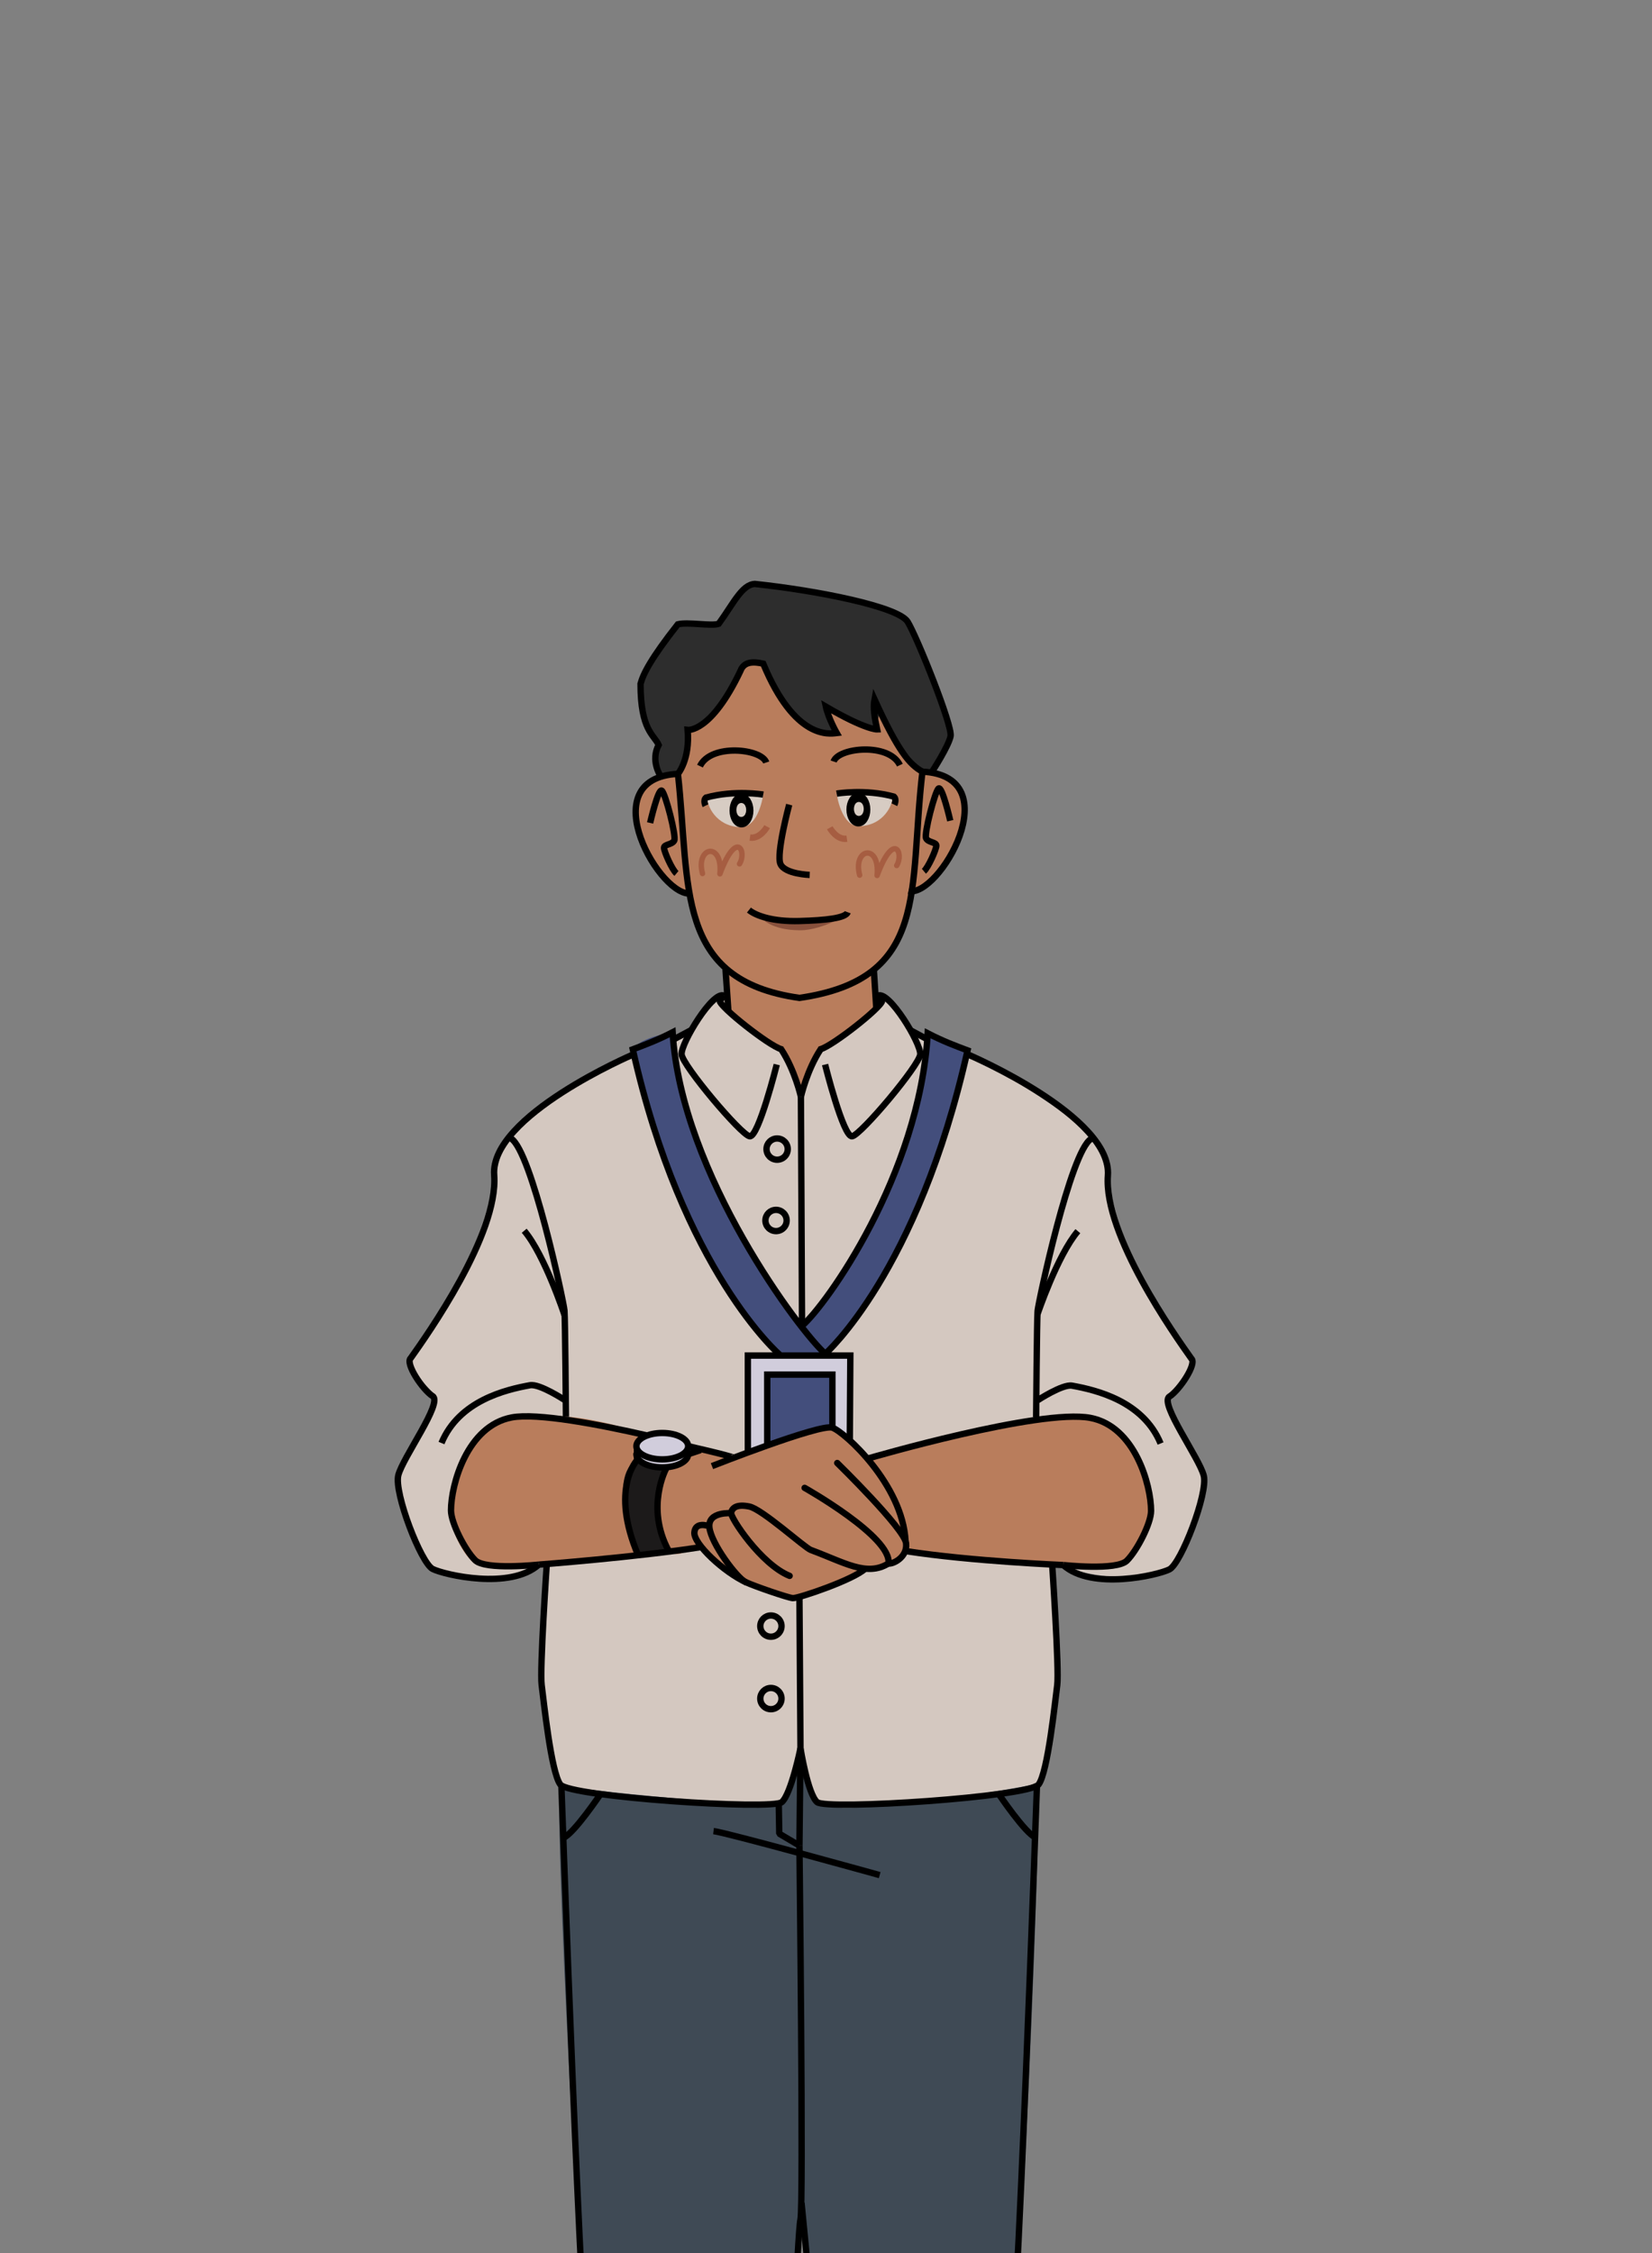 <?xml version="1.0" encoding="UTF-8" standalone="no"?>
<svg
   xmlns:dc="http://purl.org/dc/elements/1.1/"
   xmlns:cc="http://creativecommons.org/ns#"
   xmlns:rdf="http://www.w3.org/1999/02/22-rdf-syntax-ns#"
   xmlns:svg="http://www.w3.org/2000/svg"
   xmlns="http://www.w3.org/2000/svg"
   xmlns:sodipodi="http://sodipodi.sourceforge.net/DTD/sodipodi-0.dtd"
   xmlns:inkscape="http://www.inkscape.org/namespaces/inkscape"
   width="440"
   height="600"
   viewBox="0 0 116.417 158.75"
   version="1.1"
   id="svg898"
   inkscape:version="1.0.1 (3bc2e813f5, 2020-09-07)"
   sodipodi:docname="conferencier.svg">
  <rect x="0" y="0" width="116.417" height="158.75" fill="#808080" stroke="none"/>
  <defs
     id="defs892" />
  <sodipodi:namedview
     id="base"
     pagecolor="#ffffff"
     bordercolor="#666666"
     borderopacity="1.0"
     inkscape:pageopacity="0.0"
     inkscape:pageshadow="2"
     inkscape:zoom="0.42880795"
     inkscape:cx="1298.2822"
     inkscape:cy="342.14913"
     inkscape:document-units="mm"
     inkscape:current-layer="layer2"
     inkscape:document-rotation="0"
     showgrid="false"
     units="px"
     inkscape:window-width="1920"
     inkscape:window-height="1137"
     inkscape:window-x="-8"
     inkscape:window-y="-8"
     inkscape:window-maximized="1" />
  <g
     inkscape:groupmode="layer"
     id="layer2"
     inkscape:label="Calque 2"
     style="opacity:1">
    <g
       id="g1863"
       inkscape:export-filename="C:\Users\carla\Desktop\Personnages\conferencier.png"
       inkscape:export-xdpi="300"
       inkscape:export-ydpi="300"
       style="display:inline;opacity:1"
       transform="matrix(0.056,0,0,0.056,78.945,27.392)">
      <path
         style="display:inline;fill:#d4c8c0;fill-opacity:1;stroke:none;stroke-width:1px;stroke-linecap:butt;stroke-linejoin:miter;stroke-opacity:1"
         d="m -305.133,763.678 h -193.453 c 0,0 -23.412,17.144 -41.454,43.297 -149.623,54.814 -223.488,127.319 -226.616,136.338 -33.457,32.677 1.067,91.656 -126.205,276.361 -11.976,10.133 33.163,44.218 32.242,50.666 -0.921,6.448 -48.824,89.357 -48.824,98.569 0,9.212 32.242,114.229 40.533,116.993 119.027,21.654 127.19,-4.346 137.259,-6.448 10.069,-2.102 1.715,-7.889 10.069,-2.102 8.355,5.787 -9.148,131.071 -9.148,142.125 0,11.055 17.005,125.947 27.387,136.67 10.382,10.723 262.266,31.953 273.584,24.101 21.74,-18.273 18.527,-67.062 27.358,-69.699 8.832,-2.637 5.147,68.296 20.807,70.138 15.66,1.842 259.845,-11.454 276.855,-25.533 17.009,-14.079 24.379,-119.096 26.221,-130.15 1.842,-11.055 -5.729,-118.383 -7.308,-147.652 52.486,20.887 126.143,25.132 148.252,8.55 22.109,-16.582 46.06,-105.938 45.139,-115.15 -0.921,-9.212 -51.587,-87.514 -48.824,-100.411 19.7,-16.805 28.232,-30.228 30.697,-50.12 C -25.345,1077.867 -4.904,971.855 -36.765,943.859 -52.072,916.197 -171.266,846.462 -190.297,838.233 c -19.031,-8.229 -52.358,-19.658 -73.085,-30.712 -5.825,-14.365 -29.776,-51.213 -41.752,-43.843 z"
         id="path2147"
         sodipodi:nodetypes="cccccccccccccccccccccccccc" />
      <path
         style="display:inline;fill:#b97d5c;fill-opacity:1;stroke:none;stroke-width:1px;stroke-linecap:butt;stroke-linejoin:miter;stroke-opacity:1"
         d="m -248.94,481.79 c 0,0 -28.964,-21.622 -60.312,-90.956 -5.094,2.981 7.001,24.217 3.257,37.781 -32.762,-7.624 -57.062,-19.298 -64.488,-28.661 -7.426,-9.363 14.518,19.611 13.679,33.221 -0.839,13.61 -70.848,-5.784 -92.497,-87.286 -3.425,-12.894 -24.618,-5.276 -28.661,9.119 -4.043,14.395 -42.248,68.716 -66.442,74.258 -8.362,16.501 -0.968,41.277 -12.219,55.288 -111.662,13.089 -14.739,151.077 17.503,150.156 4.606,40.533 28.557,79.224 42.375,95.805 0.79,17.884 -3.685,42.375 3.685,53.43 7.37,11.054 54.58,38.214 66.327,46.981 12.914,9.638 13.818,48.824 24.873,59.878 10.133,-7.37 13.818,-52.509 24.873,-59.878 11.054,-7.37 62.642,-40.533 70.011,-50.666 7.37,-10.133 -11.054,-42.375 -3.224,-51.127 33.624,-26.254 42.375,-76.46 48.363,-94.884 18.424,-4.145 129.89,-131.732 12.897,-152.459 z"
         id="path2098"
         sodipodi:nodetypes="cccssssccccsscssccc" />
      <path
         style="display:inline;fill:#b97d5c;fill-opacity:1;stroke:none;stroke-width:1px;stroke-linecap:butt;stroke-linejoin:miter;stroke-opacity:1"
         d="m -594.981,1317.088 c 0,0 -245.372,-98.335 -248.136,95.118 0.921,35.006 26.715,68.169 35.927,68.169 9.212,0 186.425,-3.045 200.533,-12.577 -20.898,-62.041 -13.213,-103.921 -1.303,-119.856 -12.226,-36.148 26.207,-22.797 12.979,-30.854"
         id="path2110"
         sodipodi:nodetypes="ccsccc" />
      <path
         style="display:inline;fill:#b97d5c;fill-opacity:1;stroke:none;stroke-width:1px;stroke-linecap:butt;stroke-linejoin:miter;stroke-opacity:1"
         d="m -528.119,1335.348 40.587,9.609 c 0,0 115.15,-43.297 125.284,-37.769 10.133,5.527 37.444,31.492 46.358,38.316 92.744,-11.601 355.287,-147.939 352.523,74.071 -14.739,82.908 -70.337,56.365 -108.404,60.425 -38.067,4.06 -182.929,-18.799 -198.012,-17.503 -4.95,15.114 -34.795,23.398 -51.193,22.02 -13.635,11.518 -64.304,30.656 -82.726,35.826 -26.714,9.777 -109.584,-46.324 -123.421,-62.952 -14.758,-0.968 -28.391,16.992 -41.381,4.327 -12.99,-12.664 -18.667,-99.538 -2.931,-103.082 15.735,-3.545 27.684,-18.076 43.317,-23.287"
         id="path2139"
         sodipodi:nodetypes="ccsccsccccssc" />
      <path
         style="display:inline;fill:#2d2d2d;fill-opacity:1;stroke:none;stroke-width:1px;stroke-linecap:butt;stroke-linejoin:miter;stroke-opacity:1"
         d="m -248.94,481.79 c 0,0 -75.361,-84.899 -60.312,-90.956 13.619,-5.481 2.395,27.902 3.257,37.781 0.862,9.879 -62.589,-18.377 -64.488,-28.661 -1.899,-10.284 10.833,20.532 13.679,33.221 2.846,12.689 -63.328,-1.556 -92.497,-87.286 -16.141,-1.701 -29.224,-1.591 -28.661,9.119 0.563,10.711 -55.144,78.849 -66.442,74.258 -3.481,14.951 -1.164,62.657 -12.219,55.288 -11.054,-7.37 -9.604,8.675 -22.305,2.035 -12.701,-6.641 -6.868,-29.69 -1.954,-38.432 4.914,-8.742 -32.515,-35.864 -22.799,-76.864 12.973,-17.55 31.082,-61.337 46.9,-74.91 18.424,-6.407 34.211,2.202 51.46,-0.651 12.689,-13.276 24.582,-46.86 45.597,-50.157 21.015,-3.297 189.595,34.472 192.359,43.684 2.764,9.212 58.957,130.811 57.115,143.708 -1.842,12.897 -21.188,49.745 -38.691,48.824 z"
         id="path2141"
         sodipodi:nodetypes="csssscccssscccsssc" />
      <path
         style="display:inline;fill:#3f4a55;fill-opacity:1;stroke:none;stroke-width:1px;stroke-linecap:butt;stroke-linejoin:miter;stroke-opacity:1"
         d="m -402.401,1710.549 c 0,0 -15.646,64.653 -27.358,69.699 -11.713,5.046 -260.015,-16.4 -273.584,-24.101 -13.569,-7.701 29.728,740.316 33.412,747.686 3.685,7.37 23.105,46.694 22.607,57.431 -0.498,10.738 222.774,35.083 233.197,24.753 10.423,-10.33 -1.552,-271.031 13.187,-274.716 14.739,-3.685 24.947,268.148 19.383,277.321 -5.564,9.173 210.411,-10.602 220.798,-28.35 10.387,-17.749 15.914,-47.227 23.284,-57.361 7.37,-10.133 41.52,-735.521 32.736,-747.757 -32.736,8.03 -258.431,43.957 -274.091,24.612 -15.66,-19.345 -20.427,-49.998 -23.571,-69.217 z"
         id="path2152"
         sodipodi:nodetypes="ccccccccccccc" />
      <path
         style="display:inline;fill:#434e7c;fill-opacity:1;stroke:none;stroke-width:1px;stroke-linecap:butt;stroke-linejoin:miter;stroke-opacity:1"
         d="m -563.294,809.677 c 0,0 24.101,207.142 162.847,369.338 138.746,-169.361 156.71,-351.099 158.15,-368.035 20.331,8.468 41.551,11.725 50.157,21.496 -33.735,211.702 -169.224,378.457 -178.995,381.714 -9.771,3.257 -57.322,1.303 -57.322,1.303 0,0 -143.306,-144.608 -184.995,-384.32 9.771,-15.633 50.157,-21.496 50.157,-21.496"
         id="path2154"
         sodipodi:nodetypes="cccccccc" />
      <path
         style="display:inline;fill:#434e7c;fill-opacity:1;stroke:none;stroke-width:1px;stroke-linecap:butt;stroke-linejoin:miter;stroke-opacity:1"
         d="m -444.235,1332.061 v -91.66 h 81.987 v 66.787 c 0,0 -67.151,9.209 -81.987,24.872"
         id="path2158" />
      <path
         style="display:inline;fill:#d1cddc;fill-opacity:1;stroke:none;stroke-width:1px;stroke-linecap:butt;stroke-linejoin:miter;stroke-opacity:1"
         d="m -468.647,1338.509 v -122.059 h 128.969 l -0.651,105.794 -21.918,-15.055 v -66.787 h -81.987 v 91.66 z"
         id="path2161" />
      <path
         style="display:inline;fill:#d1cddc;fill-opacity:1;stroke:none;stroke-width:1px;stroke-linecap:butt;stroke-linejoin:miter;stroke-opacity:1"
         d="m -543.752,1340.559 c 0,0 -31.275,40.741 -65.139,0 -18.203,-37.977 84.688,-40.095 65.139,0"
         id="path2163"
         sodipodi:nodetypes="ccc" />
      <path
         style="display:inline;fill:#1c1a1a;fill-opacity:1;stroke:none;stroke-width:1px;stroke-linecap:butt;stroke-linejoin:miter;stroke-opacity:1"
         d="m -607.959,1347.942 c 0,0 4.7,7.096 36.523,10.694 -8.245,16.616 -14.995,65.27 2.931,103.082 -20.505,4.266 -38.152,6.08 -38.152,6.08 0,0 -41.796,-99.451 -1.303,-119.856"
         id="path2172"
         sodipodi:nodetypes="ccccc" />
      <path
         style="display:inline;fill:#89513c;fill-opacity:1;stroke:none;stroke-width:1px;stroke-linecap:butt;stroke-linejoin:miter;stroke-opacity:1"
         d="m -450.794,666.339 c 0,0 69.238,5.244 93.339,-1.921 24.101,-7.165 -16.577,16.915 -44.946,16.936 -37.157,0.028 -48.394,-15.015 -48.394,-15.015 z"
         id="path2174"
         sodipodi:nodetypes="ccsc" />
      <path
         style="display:inline;fill:#d7ccc3;fill-opacity:1;stroke:none;stroke-width:1px;stroke-linecap:butt;stroke-linejoin:miter;stroke-opacity:1"
         d="m -356.889,509.37 c 0,0 69.686,-6.718 70.337,3.471 0.651,10.189 -10.621,36.108 -41.152,37.579 -23.691,1.145 -29.186,-41.049 -29.186,-41.049 z"
         id="path2176"
         sodipodi:nodetypes="cscc" />
      <path
         style="display:inline;fill:#d7ccc3;fill-opacity:1;stroke:none;stroke-width:1px;stroke-linecap:butt;stroke-linejoin:miter;stroke-opacity:1"
         d="m -449.308,510.608 c 0,0 -69.686,-6.718 -70.337,3.471 -0.651,10.189 10.621,36.108 41.152,37.579 23.691,1.145 29.186,-41.049 29.186,-41.049 z"
         id="path2176-7"
         sodipodi:nodetypes="cscc" />
      <path
         style="fill:none;stroke:#000000;stroke-width:8;stroke-linecap:butt;stroke-linejoin:miter;stroke-miterlimit:4;stroke-dasharray:none;stroke-opacity:1"
         d="m -556.622,484.553 c 15.66,141.865 -4.582,259.619 152.92,281.888 164.973,-23.93 137.259,-136.338 154.762,-284.652"
         id="path1703"
         sodipodi:nodetypes="ccc" />
      <path
         style="fill:none;stroke:#000000;stroke-width:8;stroke-linecap:butt;stroke-linejoin:miter;stroke-miterlimit:4;stroke-dasharray:none;stroke-opacity:1"
         d="m -539.119,634.709 c -37.769,9.212 -128.047,-144.629 -17.503,-150.156"
         id="path1708"
         sodipodi:nodetypes="cc" />
      <path
         style="fill:none;stroke:#000000;stroke-width:8;stroke-linecap:butt;stroke-linejoin:miter;stroke-miterlimit:4;stroke-dasharray:none;stroke-opacity:1"
         d="m -591.628,546.274 c 0,0 10.133,-44.218 14.739,-40.533 4.606,3.685 18.424,57.115 15.66,62.642 -2.764,5.527 -12.897,4.606 -12.897,9.212 0,4.606 10.133,27.636 15.66,32.242"
         id="path1710" />
      <path
         style="display:inline;opacity:1;fill:none;stroke:#000000;stroke-width:8;stroke-linecap:butt;stroke-linejoin:miter;stroke-miterlimit:4;stroke-dasharray:none;stroke-opacity:1"
         d="m -266.443,631.946 c 37.769,9.212 128.047,-144.629 17.503,-150.156"
         id="path1708-3"
         sodipodi:nodetypes="cc" />
      <path
         style="display:inline;opacity:1;fill:none;stroke:#000000;stroke-width:8;stroke-linecap:butt;stroke-linejoin:miter;stroke-miterlimit:4;stroke-dasharray:none;stroke-opacity:1"
         d="m -213.934,543.51 c 0,0 -10.133,-44.218 -14.739,-40.533 -4.606,3.685 -18.424,57.115 -15.66,62.642 2.764,5.527 12.897,4.606 12.897,9.212 0,4.606 -10.133,27.636 -15.66,32.242"
         id="path1710-4" />
      <path
         style="fill:none;stroke:#000000;stroke-width:8;stroke-linecap:butt;stroke-linejoin:miter;stroke-miterlimit:4;stroke-dasharray:none;stroke-opacity:1"
         d="m -416.599,523.244 c 0,0 -16.582,61.721 -11.054,74.618 5.527,12.897 36.848,13.818 36.848,13.818"
         id="path1731" />
      <path
         style="fill:none;stroke:#000000;stroke-width:8;stroke-linecap:butt;stroke-linejoin:miter;stroke-miterlimit:4;stroke-dasharray:none;stroke-opacity:1"
         d="m -467.265,655.897 c 9.212,7.37 30.4,14.739 63.563,13.818 33.163,-0.921 58.036,-3.685 60.799,-11.054"
         id="path1733" />
      <path
         style="fill:none;stroke:#000000;stroke-width:8;stroke-linecap:butt;stroke-linejoin:miter;stroke-miterlimit:4;stroke-dasharray:none;stroke-opacity:1"
         d="m -356.889,509.37 c 0,0 36.01,-6.123 71.966,3.797 4.001,3.359 0.651,10.189 0.651,10.189"
         id="path1735"
         sodipodi:nodetypes="ccc" />
      <ellipse
         style="fill:#000000;fill-opacity:1;stroke:#000000;stroke-width:8;stroke-linecap:round;stroke-linejoin:round;stroke-miterlimit:4;stroke-dasharray:none;stroke-opacity:1"
         id="path1737"
         cx="-329.545"
         cy="529.462"
         rx="11.054"
         ry="17.273" />
      <ellipse
         style="fill:#ffffff;fill-opacity:1;stroke:#d7ccc3;stroke-width:6.884;stroke-linecap:round;stroke-linejoin:round;stroke-miterlimit:4;stroke-dasharray:none;stroke-opacity:1"
         id="path1739"
         cx="-328.978"
         cy="528.68"
         rx="2.754"
         ry="5.376" />
      <path
         style="fill:none;stroke:#000000;stroke-width:8;stroke-linecap:butt;stroke-linejoin:miter;stroke-miterlimit:4;stroke-dasharray:none;stroke-opacity:1"
         d="m -360.712,469 c 5.863,-17.588 69.699,-24.101 83.378,4.56"
         id="path1741" />
      <path
         style="display:inline;opacity:1;fill:none;stroke:#000000;stroke-width:8;stroke-linecap:butt;stroke-linejoin:miter;stroke-miterlimit:4;stroke-dasharray:none;stroke-opacity:1"
         d="m -449.308,510.608 c 0,0 -36.01,-6.123 -71.966,3.797 -4.001,3.359 -0.651,10.189 -0.651,10.189"
         id="path1735-5"
         sodipodi:nodetypes="ccc" />
      <ellipse
         style="display:inline;opacity:1;fill:#000000;fill-opacity:1;stroke:#000000;stroke-width:8;stroke-linecap:round;stroke-linejoin:round;stroke-miterlimit:4;stroke-dasharray:none;stroke-opacity:1"
         id="path1737-2"
         cx="476.651"
         cy="530.7"
         rx="11.054"
         ry="17.273"
         transform="scale(-1,1)" />
      <path
         style="display:inline;opacity:1;fill:none;stroke:#000000;stroke-width:8;stroke-linecap:butt;stroke-linejoin:miter;stroke-miterlimit:4;stroke-dasharray:none;stroke-opacity:1"
         d="m -445.485,470.238 c -5.863,-17.588 -69.699,-24.101 -83.378,4.56"
         id="path1741-9" />
      <path
         style="fill:none;stroke:#a65d41;stroke-width:6.804;stroke-linecap:round;stroke-linejoin:round;stroke-miterlimit:4;stroke-dasharray:none;stroke-opacity:1"
         d="m -525.72,609.947 c -9.01,-34.08 25.853,-40.347 21.936,0.392 21.153,-56.799 34.08,-27.812 24.678,-12.535"
         id="path1767"
         sodipodi:nodetypes="ccc" />
      <path
         style="display:inline;opacity:1;fill:none;stroke:#a65d41;stroke-width:6.804;stroke-linecap:round;stroke-linejoin:round;stroke-miterlimit:4;stroke-dasharray:none;stroke-opacity:1"
         d="m -327.93,612.006 c -9.01,-34.08 25.853,-40.347 21.936,0.392 21.153,-56.799 34.08,-27.812 24.678,-12.535"
         id="path1767-6"
         sodipodi:nodetypes="ccc" />
      <path
         style="fill:none;stroke:#000000;stroke-width:8;stroke-linecap:butt;stroke-linejoin:miter;stroke-miterlimit:4;stroke-dasharray:none;stroke-opacity:1"
         d="m -556.622,484.553 c 0,0 15.476,-18.158 12.219,-55.288 0,0 29.313,3.908 66.442,-74.258 4.56,-12.376 16.936,-11.725 28.661,-9.119 39.735,95.754 83.122,88.414 92.497,87.286 0,0 -10.422,-18.239 -13.679,-33.221 50.157,29.313 64.488,28.661 64.488,28.661 -3.257,-14.982 -5.211,-27.358 -3.257,-37.781 29.964,65.79 44.411,82.249 60.312,90.956"
         id="path1784"
         sodipodi:nodetypes="ccccscccc" />
      <path
         style="fill:none;stroke:#000000;stroke-width:8;stroke-linecap:butt;stroke-linejoin:miter;stroke-miterlimit:4;stroke-dasharray:none;stroke-opacity:1"
         d="m -578.927,486.588 c 0,0 -12.376,-18.89 -1.954,-38.432 -5.862,-13.028 -22.799,-18.239 -22.799,-76.864 3.257,-12.376 13.028,-31.918 46.9,-74.91 12.376,-3.257 42.34,2.606 51.46,-0.651 18.89,-26.056 29.313,-49.506 45.597,-50.157 79.47,8.468 180.435,28.661 192.16,47.551 11.725,18.89 56.671,130.929 54.065,143.957 -2.606,13.028 -23.45,44.946 -23.45,44.946"
         id="path1786"
         sodipodi:nodetypes="ccccccssc" />
      <path
         style="fill:none;stroke:#000000;stroke-width:8;stroke-linecap:butt;stroke-linejoin:miter;stroke-miterlimit:4;stroke-dasharray:none;stroke-opacity:1"
         d="m -496.744,730.515 3.685,53.43"
         id="path1788"
         sodipodi:nodetypes="cc" />
      <path
         style="display:inline;opacity:1;fill:none;stroke:#000000;stroke-width:8;stroke-linecap:butt;stroke-linejoin:miter;stroke-miterlimit:4;stroke-dasharray:none;stroke-opacity:1"
         d="m -310.2,729.133 3.224,51.127"
         id="path1788-4"
         sodipodi:nodetypes="cc" />
      <path
         style="fill:none;stroke:#000000;stroke-width:8;stroke-linecap:butt;stroke-linejoin:miter;stroke-miterlimit:4;stroke-dasharray:none;stroke-opacity:1"
         d="m -498.586,763.678 c 0,0 0,0 -5.527,6.448 0.921,8.291 61.721,56.193 77.381,60.799 17.503,26.715 24.873,59.878 24.873,59.878"
         id="path1806"
         sodipodi:nodetypes="cccc" />
      <path
         style="fill:none;stroke:#000000;stroke-width:8;stroke-linecap:butt;stroke-linejoin:miter;stroke-miterlimit:4;stroke-dasharray:none;stroke-opacity:1"
         d="m -432.26,850.271 c 0,0 -23.03,92.12 -34.085,90.278 -11.054,-1.842 -84.751,-89.357 -85.672,-103.175 -0.921,-13.818 39.612,-81.066 53.43,-73.696"
         id="path1808"
         sodipodi:nodetypes="cssc" />
      <path
         style="display:inline;opacity:1;fill:none;stroke:#000000;stroke-width:8;stroke-linecap:butt;stroke-linejoin:miter;stroke-miterlimit:4;stroke-dasharray:none;stroke-opacity:1"
         d="m -305.133,763.678 c 0,0 0,0 5.527,6.448 -0.921,8.291 -61.721,56.193 -77.381,60.799 -17.503,26.715 -24.873,59.878 -24.873,59.878"
         id="path1806-5"
         sodipodi:nodetypes="cccc" />
      <path
         style="display:inline;opacity:1;fill:none;stroke:#000000;stroke-width:8;stroke-linecap:butt;stroke-linejoin:miter;stroke-miterlimit:4;stroke-dasharray:none;stroke-opacity:1"
         d="m -371.46,850.271 c 0,0 23.03,92.12 34.085,90.278 11.054,-1.842 84.751,-89.357 85.672,-103.175 0.921,-13.818 -39.612,-81.066 -53.43,-73.696"
         id="path1808-1" />
      <path
         style="fill:none;stroke:#000000;stroke-width:8;stroke-linecap:butt;stroke-linejoin:miter;stroke-miterlimit:4;stroke-dasharray:none;stroke-opacity:1"
         d="m -401.86,890.804 1.413,288.211"
         id="path1828" />
      <path
         style="fill:none;stroke:#000000;stroke-width:8;stroke-linecap:butt;stroke-linejoin:miter;stroke-miterlimit:4;stroke-dasharray:none;stroke-opacity:1"
         d="m -428.456,1215.493 c 0,0 -122.461,-104.874 -184.995,-384.32 15.633,-5.862 31.267,-11.725 50.157,-21.496 10.422,178.481 162.196,379.109 192.16,404.513"
         id="path1832"
         sodipodi:nodetypes="cccc" />
      <path
         style="display:inline;opacity:1;fill:none;stroke:#000000;stroke-width:8;stroke-linecap:butt;stroke-linejoin:miter;stroke-miterlimit:4;stroke-dasharray:none;stroke-opacity:1"
         d="m -371.134,1214.19 c 0,0 116.461,-102.268 178.995,-381.714 -15.633,-5.862 -31.267,-11.725 -50.157,-21.496 -10.422,178.481 -128.186,342.631 -158.15,368.035"
         id="path1832-2"
         sodipodi:nodetypes="cccc" />
      <path
         style="fill:none;stroke:#000000;stroke-width:8;stroke-linecap:butt;stroke-linejoin:miter;stroke-miterlimit:4;stroke-dasharray:none;stroke-opacity:1"
         d="m -613.125,837.687 c 0,0 -180.246,77.069 -174.719,151.686 5.527,74.618 -84.751,201.744 -105.017,230.301 -7.37,6.448 14.739,39.612 27.636,47.903 12.897,8.291 -37.769,77.381 -43.297,99.49 -5.527,22.109 28.557,110.544 43.297,117.914 14.739,7.37 97.648,26.715 133.575,-5.527"
         id="path1849"
         sodipodi:nodetypes="cscsssc" />
      <path
         style="fill:none;stroke:#000000;stroke-width:8;stroke-linecap:butt;stroke-linejoin:miter;stroke-miterlimit:4;stroke-dasharray:none;stroke-opacity:1"
         d="m -560.768,818.029 20.727,-11.054"
         id="path1851"
         sodipodi:nodetypes="cc" />
      <path
         style="fill:none;stroke:#000000;stroke-width:8;stroke-linecap:butt;stroke-linejoin:miter;stroke-miterlimit:4;stroke-dasharray:none;stroke-opacity:1"
         d="m -697.566,1293.37 c 0,0 -0.921,-122.52 -1.842,-133.575 -0.921,-11.055 -41.454,-200.822 -67.248,-216.483"
         id="path1853" />
      <path
         style="fill:none;stroke:#000000;stroke-width:8;stroke-linecap:butt;stroke-linejoin:miter;stroke-miterlimit:4;stroke-dasharray:none;stroke-opacity:1"
         d="m -699.409,1165.323 c 0,0 -24.872,-75.539 -50.666,-105.939"
         id="path1855"
         sodipodi:nodetypes="cc" />
      <path
         style="fill:none;stroke:#000000;stroke-width:8;stroke-linecap:butt;stroke-linejoin:miter;stroke-miterlimit:4;stroke-dasharray:none;stroke-opacity:1"
         d="m -731.651,1479.453 c 0,0 -67.248,7.37 -80.145,-5.527 -12.897,-12.897 -30.4,-46.981 -30.4,-62.642 0,-32.242 20.151,-106.384 76.46,-116.993 31.782,-5.988 109.149,8.633 170.755,22.796 m 52.763,13.679 c 61.605,14.164 54.686,14.191 54.686,14.191"
         id="path1857"
         sodipodi:nodetypes="csssccc" />
      <path
         style="fill:none;stroke:#000000;stroke-width:8;stroke-linecap:butt;stroke-linejoin:miter;stroke-miterlimit:4;stroke-dasharray:none;stroke-opacity:1"
         d="m -699.409,1272.182 c 0,0 -31.375,-20.592 -43.297,-18.424 -30.4,5.527 -89.357,19.345 -111.466,72.775"
         id="path1863"
         sodipodi:nodetypes="csc" />
      <path
         style="fill:none;stroke:#000000;stroke-width:8;stroke-linecap:butt;stroke-linejoin:miter;stroke-miterlimit:4;stroke-dasharray:none;stroke-opacity:1"
         d="m -731.651,1479.453 c 0,0 121.618,-9.166 204.526,-22.063"
         id="path1865"
         sodipodi:nodetypes="cc" />
      <path
         style="display:inline;opacity:1;fill:none;stroke:#000000;stroke-width:8;stroke-linecap:butt;stroke-linejoin:miter;stroke-miterlimit:4;stroke-dasharray:none;stroke-opacity:1"
         d="m -190.297,838.233 c 0,0 180.246,77.069 174.719,151.686 -5.527,74.618 84.751,201.744 105.017,230.301 7.37,6.448 -14.739,39.612 -27.636,47.903 -12.897,8.291 37.769,77.381 43.297,99.49 5.527,22.109 -28.557,110.544 -43.297,117.914 -14.739,7.37 -97.648,26.715 -133.575,-5.527"
         id="path1849-2"
         sodipodi:nodetypes="cscsssc" />
      <path
         style="display:inline;opacity:1;fill:none;stroke:#000000;stroke-width:8;stroke-linecap:butt;stroke-linejoin:miter;stroke-miterlimit:4;stroke-dasharray:none;stroke-opacity:1"
         d="m -242.655,818.575 -20.727,-11.054"
         id="path1851-3"
         sodipodi:nodetypes="cc" />
      <path
         style="display:inline;opacity:1;fill:none;stroke:#000000;stroke-width:8;stroke-linecap:butt;stroke-linejoin:miter;stroke-miterlimit:4;stroke-dasharray:none;stroke-opacity:1"
         d="m -105.856,1293.917 c 0,0 0.921,-122.52 1.842,-133.575 0.921,-11.055 41.454,-200.822 67.248,-216.483"
         id="path1853-2" />
      <path
         style="display:inline;opacity:1;fill:none;stroke:#000000;stroke-width:8;stroke-linecap:butt;stroke-linejoin:miter;stroke-miterlimit:4;stroke-dasharray:none;stroke-opacity:1"
         d="m -104.013,1164.027 c 0,0 24.872,-73.696 50.666,-104.096"
         id="path1855-5"
         sodipodi:nodetypes="cc" />
      <path
         style="display:inline;opacity:1;fill:none;stroke:#000000;stroke-width:8;stroke-linecap:butt;stroke-linejoin:miter;stroke-miterlimit:4;stroke-dasharray:none;stroke-opacity:1"
         d="m -71.771,1480 c 0,0 67.248,7.37 80.145,-5.527 12.897,-12.897 30.4,-46.981 30.4,-62.642 0,-32.242 -20.151,-106.384 -76.46,-116.993 -63.563,-11.976 -278.204,50.666 -278.204,50.666"
         id="path1857-4"
         sodipodi:nodetypes="csssc" />
      <path
         style="display:inline;opacity:1;fill:none;stroke:#000000;stroke-width:8;stroke-linecap:butt;stroke-linejoin:miter;stroke-miterlimit:4;stroke-dasharray:none;stroke-opacity:1"
         d="m -104.013,1272.729 c 0,0 31.375,-20.592 43.297,-18.424 30.4,5.527 89.357,19.345 111.466,72.775"
         id="path1863-1"
         sodipodi:nodetypes="csc" />
      <path
         style="display:inline;opacity:1;fill:none;stroke:#000000;stroke-width:8;stroke-linecap:butt;stroke-linejoin:miter;stroke-miterlimit:4;stroke-dasharray:none;stroke-opacity:1"
         d="m -71.771,1480 c 0,0 -115.104,-4.606 -198.012,-17.503"
         id="path1865-9"
         sodipodi:nodetypes="cc" />
      <path
         style="fill:none;stroke:#000000;stroke-width:8;stroke-linecap:butt;stroke-linejoin:miter;stroke-miterlimit:4;stroke-dasharray:none;stroke-opacity:1"
         d="m -468.647,1338.509 v -122.059 h 128.969 l -0.651,105.794"
         id="path1902"
         sodipodi:nodetypes="cccc" />
      <path
         style="fill:none;stroke:#000000;stroke-width:8;stroke-linecap:butt;stroke-linejoin:miter;stroke-miterlimit:4;stroke-dasharray:none;stroke-opacity:1"
         d="m -444.235,1332.061 v -91.66 h 81.987 v 66.787"
         id="path1905" />
      <path
         style="fill:none;stroke:#000000;stroke-width:8;stroke-linecap:butt;stroke-linejoin:miter;stroke-miterlimit:4;stroke-dasharray:none;stroke-opacity:1"
         d="m -513.788,1355.541 c 0,0 136.325,-53.715 151.54,-48.353 15.216,5.362 88.171,71.152 92.08,142.805"
         id="path1917"
         sodipodi:nodetypes="csc" />
      <path
         style="fill:none;stroke:#000000;stroke-width:8;stroke-linecap:round;stroke-linejoin:miter;stroke-miterlimit:4;stroke-dasharray:none;stroke-opacity:1"
         d="m -356.152,1351.633 c 0,0 84.681,82.726 86.635,100.965 1.954,18.239 -17.588,26.707 -22.147,25.404"
         id="path1919" />
      <path
         style="fill:none;stroke:#000000;stroke-width:8;stroke-linecap:round;stroke-linejoin:miter;stroke-miterlimit:4;stroke-dasharray:none;stroke-opacity:1"
         d="m -397.19,1382.9 c 0,0 110.085,61.882 105.525,95.103 -27.394,17.014 -55.368,-1.303 -97.708,-16.936 -7.967,-2.942 -61.231,-51.46 -77.515,-54.717 -16.285,-3.257 -21.496,1.954 -22.799,7.817 -1.303,5.862 37.781,65.139 73.607,79.469"
         id="path1921"
         sodipodi:nodetypes="ccsssc" />
      <path
         style="fill:none;stroke:#000000;stroke-width:8;stroke-linecap:butt;stroke-linejoin:miter;stroke-miterlimit:4;stroke-dasharray:none;stroke-opacity:1"
         d="m -489.035,1414.818 c 0,0 -29.964,-2.606 -28.01,17.587 1.954,20.193 34.524,63.836 45.597,69.047 11.074,5.211 52.763,19.542 59.276,20.193 6.514,0.651 77.515,-23.45 91.195,-37.129"
         id="path1923"
         sodipodi:nodetypes="csssc" />
      <path
         style="fill:none;stroke:#000000;stroke-width:8;stroke-linecap:butt;stroke-linejoin:miter;stroke-miterlimit:4;stroke-dasharray:none;stroke-opacity:1"
         d="m -517.697,1431.103 c 0,0 -16.936,-6.514 -18.239,7.817 -1.303,14.331 37.129,50.157 65.79,63.185"
         id="path1925"
         sodipodi:nodetypes="csc" />
      <path
         style="fill:none;stroke:#000000;stroke-width:8;stroke-linecap:butt;stroke-linejoin:miter;stroke-miterlimit:4;stroke-dasharray:none;stroke-opacity:1"
         d="m -403.703,1520.343 1.303,190.206 c 0,0 9.119,57.322 20.844,67.745 11.725,10.422 267.07,-6.514 278.795,-22.147 11.725,-15.633 20.844,-105.525 23.45,-125.067 2.606,-19.542 -6.514,-153.728 -6.514,-153.728"
         id="path1927" />
      <path
         style="display:inline;opacity:1;fill:none;stroke:#000000;stroke-width:8;stroke-linecap:butt;stroke-linejoin:miter;stroke-miterlimit:4;stroke-dasharray:none;stroke-opacity:1"
         d="m -402.401,1710.549 c 0,0 -11.725,57.322 -23.45,67.745 -11.725,10.422 -267.07,-6.514 -278.795,-22.147 -11.725,-15.633 -20.844,-105.525 -23.45,-125.067 -2.606,-19.542 6.514,-153.728 6.514,-153.728"
         id="path1927-9"
         sodipodi:nodetypes="csssc" />
      <path
         style="fill:none;stroke:#000000;stroke-width:8;stroke-linecap:butt;stroke-linejoin:miter;stroke-miterlimit:4;stroke-dasharray:none;stroke-opacity:1"
         d="m -703.343,1756.146 c 0,0 26.056,734.767 35.175,750.401 9.119,15.633 22.147,42.992 20.844,54.717"
         id="path1944" />
      <path
         style="fill:none;stroke:#000000;stroke-width:8;stroke-linecap:butt;stroke-linejoin:miter;stroke-miterlimit:4;stroke-dasharray:none;stroke-opacity:1"
         d="m -403.703,1833.01 c 0,0 5.211,452.064 1.303,470.303 -3.908,18.239 -13.028,251.436 -11.725,282.703"
         id="path1947" />
      <path
         style="fill:none;stroke:#000000;stroke-width:8;stroke-linecap:butt;stroke-linejoin:miter;stroke-miterlimit:4;stroke-dasharray:none;stroke-opacity:1"
         d="m -401.098,2282.469 c 0,0 15.633,158.939 18.239,191.508 2.606,32.569 1.303,114.644 1.303,114.644"
         id="path1949"
         sodipodi:nodetypes="csc" />
      <path
         style="display:inline;opacity:1;fill:none;stroke:#000000;stroke-width:8;stroke-linecap:butt;stroke-linejoin:miter;stroke-miterlimit:4;stroke-dasharray:none;stroke-opacity:1"
         d="m -104.739,1755.154 c 0,0 -26.056,734.767 -35.175,750.401 -9.119,15.633 -22.147,42.992 -20.844,54.717"
         id="path1944-1" />
      <path
         style="fill:none;stroke:#000000;stroke-width:8;stroke-linecap:butt;stroke-linejoin:miter;stroke-miterlimit:4;stroke-dasharray:none;stroke-opacity:1"
         d="m -511.834,1814.771 c 16.936,1.954 209.096,55.368 209.096,55.368"
         id="path1967"
         sodipodi:nodetypes="cc" />
      <path
         style="fill:none;stroke:#000000;stroke-width:8;stroke-linecap:butt;stroke-linejoin:miter;stroke-miterlimit:4;stroke-dasharray:none;stroke-opacity:1"
         d="m -403.703,1833.01 1.303,-122.461"
         id="path1969" />
      <path
         style="fill:none;stroke:#000000;stroke-width:8;stroke-linecap:butt;stroke-linejoin:bevel;stroke-miterlimit:4;stroke-dasharray:none;stroke-opacity:1"
         d="m -429.759,1780.247 0.651,37.781 25.404,14.982"
         id="path1971" />
      <path
         style="fill:none;stroke:#000000;stroke-width:8;stroke-linecap:butt;stroke-linejoin:miter;stroke-miterlimit:4;stroke-dasharray:none;stroke-opacity:1"
         d="m -153.135,1767.79 c 0,0 34.085,50.666 46.981,55.272"
         id="path1973" />
      <path
         style="display:inline;opacity:1;fill:none;stroke:#000000;stroke-width:8;stroke-linecap:butt;stroke-linejoin:miter;stroke-miterlimit:4;stroke-dasharray:none;stroke-opacity:1"
         d="m -653.875,1767.944 c 0,0 -34.084,50.666 -46.981,55.272"
         id="path1973-6" />
      <ellipse
         style="fill:none;fill-opacity:1;stroke:#000000;stroke-width:8;stroke-linecap:round;stroke-linejoin:bevel;stroke-miterlimit:4;stroke-dasharray:none;stroke-opacity:1"
         id="path1990"
         cx="-576.322"
         cy="1330.463"
         rx="32.569"
         ry="16.61" />
      <path
         id="path1990-9"
         style="display:inline;opacity:1;fill:none;fill-opacity:1;stroke:#000000;stroke-width:8;stroke-linecap:round;stroke-linejoin:bevel;stroke-miterlimit:4;stroke-dasharray:none;stroke-opacity:1"
         d="m -543.752,1340.559 c -3e-5,9.174 -14.582,16.61 -32.569,16.61 -17.988,0 -32.569,-7.437 -32.569,-16.61"
         sodipodi:nodetypes="csc" />
      <path
         style="fill:none;stroke:#000000;stroke-width:8;stroke-linecap:butt;stroke-linejoin:miter;stroke-miterlimit:4;stroke-dasharray:none;stroke-opacity:1"
         d="m -528.119,1335.348 -15.633,5.211 m -27.684,18.076 c 0,0 -26.381,48.366 2.931,103.082"
         id="path2046"
         sodipodi:nodetypes="cccc" />
      <path
         style="display:inline;opacity:1;fill:none;stroke:#000000;stroke-width:8;stroke-linecap:butt;stroke-linejoin:miter;stroke-miterlimit:4;stroke-dasharray:none;stroke-opacity:1"
         d="m -607.959,1347.942 c 0,0 -34.524,35.827 1.303,119.856"
         id="path2046-9"
         sodipodi:nodetypes="cc" />
      <path
         style="fill:none;stroke:#000000;stroke-width:8;stroke-linecap:butt;stroke-linejoin:miter;stroke-miterlimit:4;stroke-dasharray:none;stroke-opacity:1"
         d="m -607.959,1347.942 -0.25,-13.118"
         id="path2067"
         sodipodi:nodetypes="cc" />
      <circle
         style="fill:none;fill-opacity:1;stroke:#000000;stroke-width:8;stroke-linecap:round;stroke-linejoin:bevel;stroke-miterlimit:4;stroke-dasharray:none;stroke-opacity:1"
         id="path2069"
         cx="-431.799"
         cy="956.67"
         r="13.357" />
      <circle
         style="display:inline;opacity:1;fill:none;fill-opacity:1;stroke:#000000;stroke-width:8;stroke-linecap:round;stroke-linejoin:bevel;stroke-miterlimit:4;stroke-dasharray:none;stroke-opacity:1"
         id="path2069-6"
         cx="-433.181"
         cy="1046.487"
         r="13.357" />
      <circle
         style="display:inline;opacity:1;fill:none;fill-opacity:1;stroke:#000000;stroke-width:8;stroke-linecap:round;stroke-linejoin:bevel;stroke-miterlimit:4;stroke-dasharray:none;stroke-opacity:1"
         id="path2069-68"
         cx="-439.629"
         cy="1556.834"
         r="13.357" />
      <circle
         style="display:inline;opacity:1;fill:none;fill-opacity:1;stroke:#000000;stroke-width:8;stroke-linecap:round;stroke-linejoin:bevel;stroke-miterlimit:4;stroke-dasharray:none;stroke-opacity:1"
         id="path2069-7"
         cx="-439.629"
         cy="1648.034"
         r="13.357" />
      <ellipse
         style="display:inline;opacity:1;fill:#ffffff;fill-opacity:1;stroke:#d7ccc3;stroke-width:6.884;stroke-linecap:round;stroke-linejoin:round;stroke-miterlimit:4;stroke-dasharray:none;stroke-opacity:1"
         id="path1739-0"
         cx="-476.912"
         cy="529.953"
         rx="2.754"
         ry="5.376" />
      <path
         style="display:inline;opacity:1;fill:none;stroke:#a65d41;stroke-width:8;stroke-linecap:butt;stroke-linejoin:miter;stroke-miterlimit:4;stroke-dasharray:none;stroke-opacity:1"
         d="m -365.563,552.38 c 0,0 8.385,15.573 21.562,13.776"
         id="path1711-9-4" />
      <path
         style="display:inline;opacity:1;fill:none;stroke:#a65d41;stroke-width:8;stroke-linecap:butt;stroke-linejoin:miter;stroke-miterlimit:4;stroke-dasharray:none;stroke-opacity:1"
         d="m -444.395,550.957 c 0,0 -8.385,15.573 -21.562,13.776"
         id="path1711-9-5-0" />
    </g>
  </g>
</svg>
